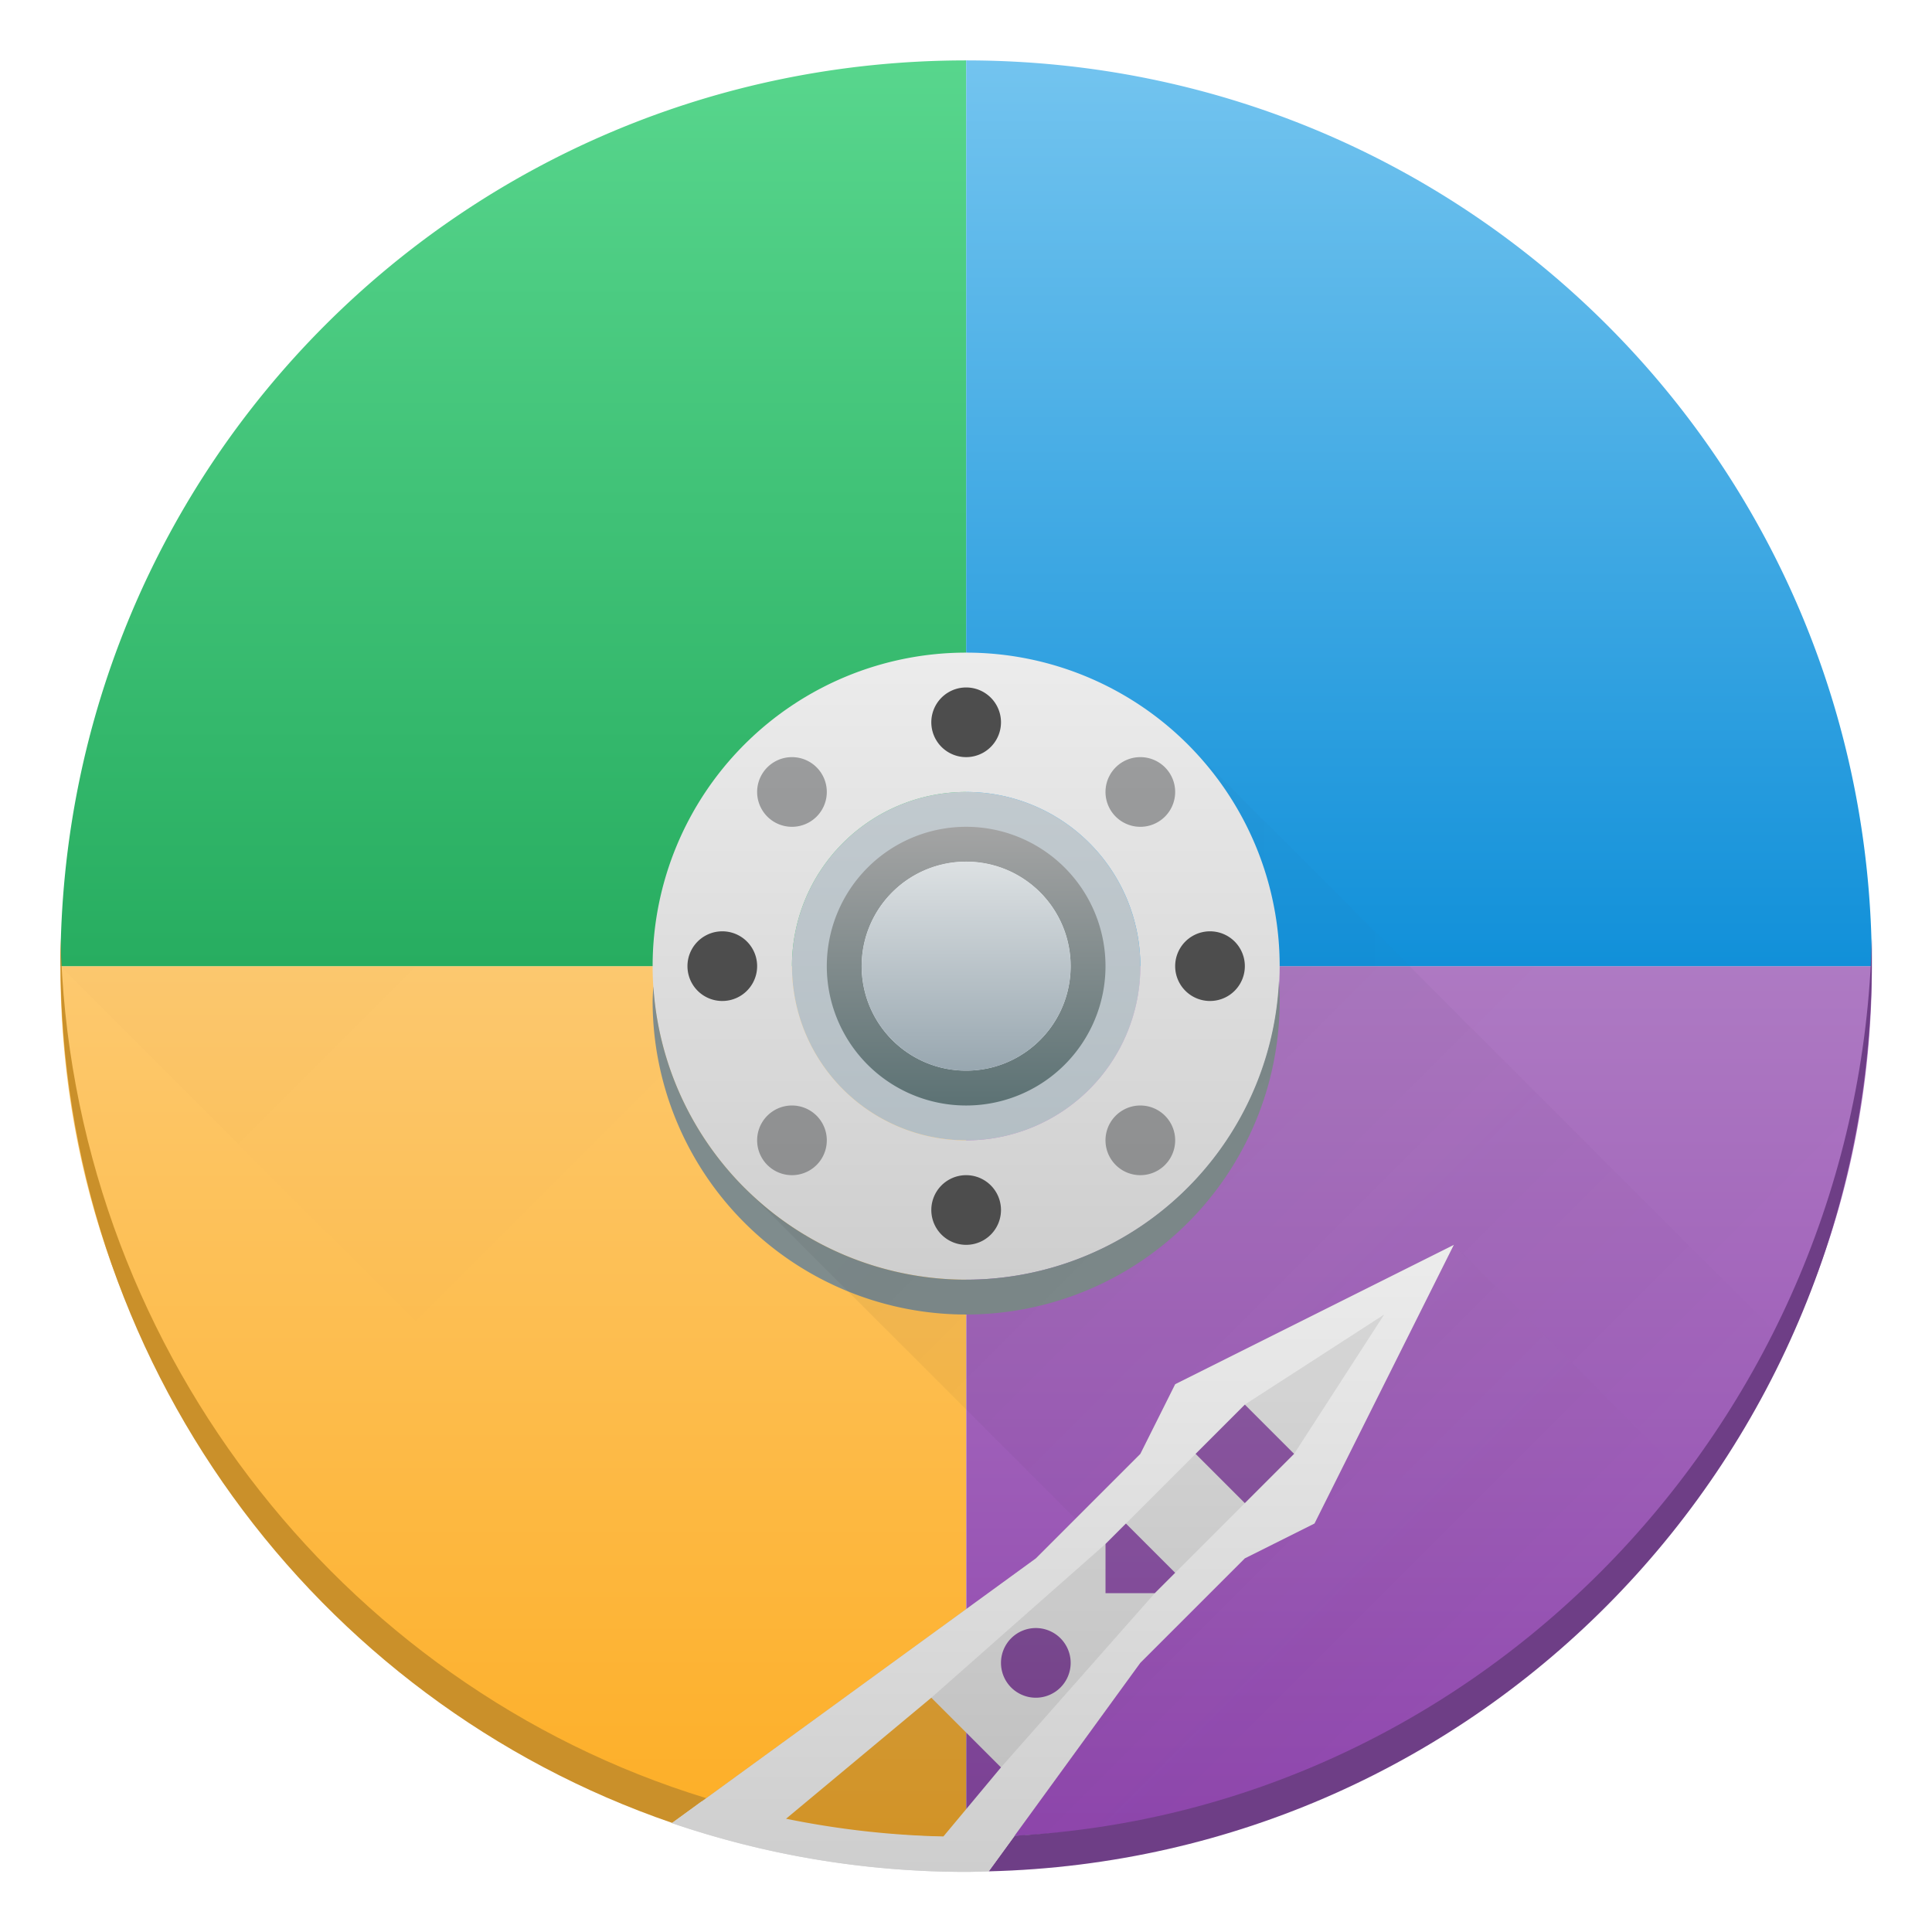 <svg width="64" height="64" version="1.1" xmlns="http://www.w3.org/2000/svg" xmlns:xlink="http://www.w3.org/1999/xlink">
 <defs>
  <linearGradient id="q" x1="32" x2="32" y1="41" y2="23" gradientUnits="userSpaceOnUse" xlink:href="#c"/>
  <filter id="v" x="-.052" y="-.062" width="1.105" height="1.124" color-interpolation-filters="sRGB">
   <feGaussianBlur stdDeviation="0.567"/>
  </filter>
  <filter id="u" x="-.045" y="-.058" width="1.091" height="1.115" color-interpolation-filters="sRGB">
   <feGaussianBlur stdDeviation="0.567"/>
  </filter>
  <filter id="t" x="-.066" y="-.076" width="1.133" height="1.151" color-interpolation-filters="sRGB">
   <feGaussianBlur stdDeviation="0.567"/>
  </filter>
  <filter id="s" x="-.036" y="-.036" width="1.072" height="1.072" color-interpolation-filters="sRGB">
   <feGaussianBlur stdDeviation="0.094"/>
  </filter>
  <filter id="r" x="-.033" y="-.04" width="1.065" height="1.08" color-interpolation-filters="sRGB">
   <feGaussianBlur stdDeviation="0.181"/>
  </filter>
 </defs>
 <linearGradient id="d" x1="6" x2="6" y1="58" y2="6" gradientUnits="userSpaceOnUse" xlink:href="#a"/>
 <linearGradient id="o" x1="35.002" x2="52.002" y1="32" y2="49" gradientUnits="userSpaceOnUse" xlink:href="#b"/>
 <linearGradient id="g" x1="6" x2="19" y1="32" y2="45" gradientUnits="userSpaceOnUse" xlink:href="#b"/>
 <linearGradient id="f" x1="32" x2="32" y1="58" y2="32" gradientUnits="userSpaceOnUse">
  <stop stop-color="#fdad23" offset="0"/>
  <stop stop-color="#fdc96f" offset="1"/>
 </linearGradient>
 <linearGradient id="h" x1="32" x2="32" y1="32" y2="6" gradientUnits="userSpaceOnUse">
  <stop stop-color="#27ad60" offset="0"/>
  <stop stop-color="#58d68d" offset="1"/>
 </linearGradient>
 <linearGradient id="e" x1="32" x2="32" y1="58" y2="32" gradientTransform="matrix(-1,0,0,1,64,0)" gradientUnits="userSpaceOnUse">
  <stop stop-color="#8e44ad" offset="0"/>
  <stop stop-color="#af7ac4" offset="1"/>
 </linearGradient>
 <linearGradient id="n" x1="32" x2="32" y1="35" y2="29" gradientUnits="userSpaceOnUse" xlink:href="#a"/>
 <linearGradient id="j" x1="32" x2="32" y1="36" y2="28" gradientUnits="userSpaceOnUse">
  <stop stop-color="#5c7274" offset="0"/>
  <stop stop-color="#a4a4a4" offset="1"/>
 </linearGradient>
 <linearGradient id="p" x1="32" x2="32" y1="58" y2="40" gradientUnits="userSpaceOnUse" xlink:href="#c"/>
 <linearGradient id="l" x1="25.637" x2="57.998" y1="40.676" y2="40.676" gradientUnits="userSpaceOnUse">
  <stop stop-color="#292c2f" offset="0"/>
  <stop stop-color="#292c2f" stop-opacity="0" offset="1"/>
 </linearGradient>
 <linearGradient id="m" x1="46" x2="53.135" y1="40" y2="47.135" gradientUnits="userSpaceOnUse" xlink:href="#b"/>
 <linearGradient id="b">
  <stop stop-color="#292c2f" offset="0"/>
  <stop stop-opacity="0" offset="1"/>
 </linearGradient>
 <linearGradient id="i" x1="32" x2="32" y1="32" y2="6" gradientUnits="userSpaceOnUse">
  <stop stop-color="#1190d9" offset="0"/>
  <stop stop-color="#73c4ef" offset="1"/>
 </linearGradient>
 <linearGradient id="c" x1="32" x2="32" y1="41" y2="23" gradientUnits="userSpaceOnUse">
  <stop stop-color="#cecece" offset="0"/>
  <stop stop-color="#ececec" offset="1"/>
 </linearGradient>
 <linearGradient id="a" x1="6" x2="6" y1="58" y2="6" gradientUnits="userSpaceOnUse">
  <stop stop-color="#98a7b0" offset="0"/>
  <stop stop-color="#dde1e3" offset="1"/>
 </linearGradient>
 <linearGradient id="k" x1="26" x2="50" y1="26" y2="50" gradientUnits="userSpaceOnUse" xlink:href="#b"/>
 <g transform="matrix(1.154 0 0 1.154 -4.923 -4.923)" stroke-width=".751">
  <path d="m32 23a9 9 0 00-9 9 9 9 0 009 9 9 9 0 009-9 9 9 0 00-9-9zm0 6c1.662 0 3 1.338 3 3s-1.338 3-3 3-3-1.338-3-3 1.338-3 3-3z" fill="url(#d)"/>
  <path d="m32.002 57v-20a5 5 0 005-5h20.998c0 14.404-11.595 25-25.998 25z" fill="url(#e)"/>
  <path d="m31.998 57v-20a5 5 0 01-5-5h-20.998c0 14.404 11.595 25 25.998 25z" fill="url(#f)"/>
  <path d="m6 32 22 22 3.998-2.998v-6.277l-6.361-6.362.004-.004a9 9 0 01-2.641-6.359zm22.582 8.32a9 9 0 00.272.1 9 9 0 01-.272-.1zm.842.3a9 9 0 00.306.077 9 9 0 01-.306-.078zm.879.214a9 9 0 00.306.047 9 9 0 01-.306-.047zm.875.125a9 9 0 00.82.041 9 9 0 01-.82-.041z" fill="url(#g)" filter="url(#v)" opacity=".1"/>
  <path d="m32 6v21a5 5 0 00-5 5h-20.998c0-14.404 11.595-26 25.998-26z" fill="url(#h)"/>
  <path d="m6.002 31.191c-.005.218 0 .436 0 .655 0 11.513 7.324 21.237 17.559 24.748l.976-.711c-10.546-3.229-18.254-13.104-18.535-24.693z" fill="#ca902a"/>
  <path d="m32 6v21a5 5 0 015 5h20.998c0-14.404-11.595-26-25.998-26z" fill="url(#i)"/>
  <path d="m32 23a9 9 0 100 18 9 9 0 000-18zm0 4a5 5 0 110 10 5 5 0 010-10z" fill="url(#q)"/>
  <path d="m37 28a1 1 0 110-2 1 1 0 010 2zm-10 10a1 1 0 110-2 1 1 0 010 2zm1-11a1 1 0 11-2 0 1 1 0 012 0zm10 10a1 1 0 11-2 0 1 1 0 012 0z" fill="#292c2f" opacity=".4"/>
  <path d="m32 28a4 4 0 100 8 4 4 0 000-8zm0 1a3 3 0 110 6 3 3 0 010-6z" fill="url(#j)"/>
  <path d="m33 25a1 1 0 11-2 0 1 1 0 012 0zm7 7a1 1 0 11-2 0 1 1 0 012 0zm-7 7a1 1 0 11-2 0 1 1 0 012 0zm-7-7a1 1 0 11-2 0 1 1 0 012 0z" fill="#4d4d4d"/>
  <path d="m40.979 32.424a9 9 0 01-8.979 8.576 9 9 0 01-8.979-8.424 9 9 0 00-.021.424 9 9 0 009 9 9 9 0 009-9 9 9 0 00-.021-.576z" fill="#7f8c8d"/>
  <path d="m41 32a9 9 0 01-9 9 9 9 0 01-6.36-2.64l-.003.003 9.5 9.5 1.863-1.863 1-2 8-4 7.135 7.135a25.966 25.966 0 002.486-4.242l-10.894-10.893zm11.967 15.389c-.086.116-.177.228-.264.343a25.966 25.966 0 00.264-.343zm-1.705 2.095c-.053.058-.11.113-.162.17a25.966 25.966 0 00.162-.17zm-1.722 1.716c-.08.074-.159.15-.24.223a25.966 25.966 0 00.24-.223zm-2.01 1.658c-.102.077-.203.154-.306.229a25.966 25.966 0 00.306-.229zm-2.203 1.475c-.11.066-.222.13-.334.193a25.966 25.966 0 00.334-.193zm-2.371 1.258-.066.03.004.003a25.966 25.966 0 00.062-.033z" fill="url(#k)" filter="url(#u)" opacity=".3"/>
  <path d="m41 32h3.727l-6.27-6.27a9 9 0 012.543 6.27z" fill="url(#l)" filter="url(#s)" opacity=".2"/>
  <path d="m46 40-8 4-1 2-3 3-10.447 7.6c2.647.903 5.486 1.4 8.447 1.4.218 0 .432-.01.648-.016l4.352-5.984 3-3 2-1z" fill="#292c2f" opacity=".2"/>
  <path d="m46 40-4 8-2 1-3 3-4.352 5.984a25.91 25.91 0 0020.5-10.836z" fill="url(#m)" filter="url(#t)" opacity=".2"/>
  <circle cx="32" cy="32" r="3" fill="url(#n)"/>
  <path d="m44.721 32 10.883 10.88a25.912 25.912 0 002.396-10.88z" fill="url(#o)" filter="url(#r)" opacity=".1"/>
  <path d="m57.998 31.191c-.333 13.717-11.07 25.039-24.605 25.77l-.745 1.023c14.1-.345 25.35-11.868 25.35-26.138 0-.22.005-.437 0-.655z" fill="#6e3e86"/>
  <path d="m46 40-8 4-1 2-3 3-10.447 7.6c2.647.903 5.486 1.4 8.447 1.4.218 0 .432-.01.648-.016l4.352-5.984 3-3 2-1zm-6 4.586 1.414 1.414-1.414 1.414-1.414-1.414zm-3.414 3.414 1.414 1.414-.586.586h-1.414v-1.414zm-2.586 3a1 1 0 011 1 1 1 0 01-1 1 1 1 0 01-1-1 1 1 0 011-1zm-3 2 2 2-1.654 1.984a25.525 25.525 0 01-4.516-.51zm-4.035 4.51c.096.019.193.033.289.05-.096-.017-.193-.031-.29-.05z" fill="url(#p)"/>
  <path d="m36 48.586-5 4.414 2 2 4.414-5h-1.414zm2.586-2.586-2 2 1.414 1.414 2-2zm5.414-4-4 2.586 1.414 1.414z" fill="#292c2f" opacity=".1"/>
 </g>
</svg>
